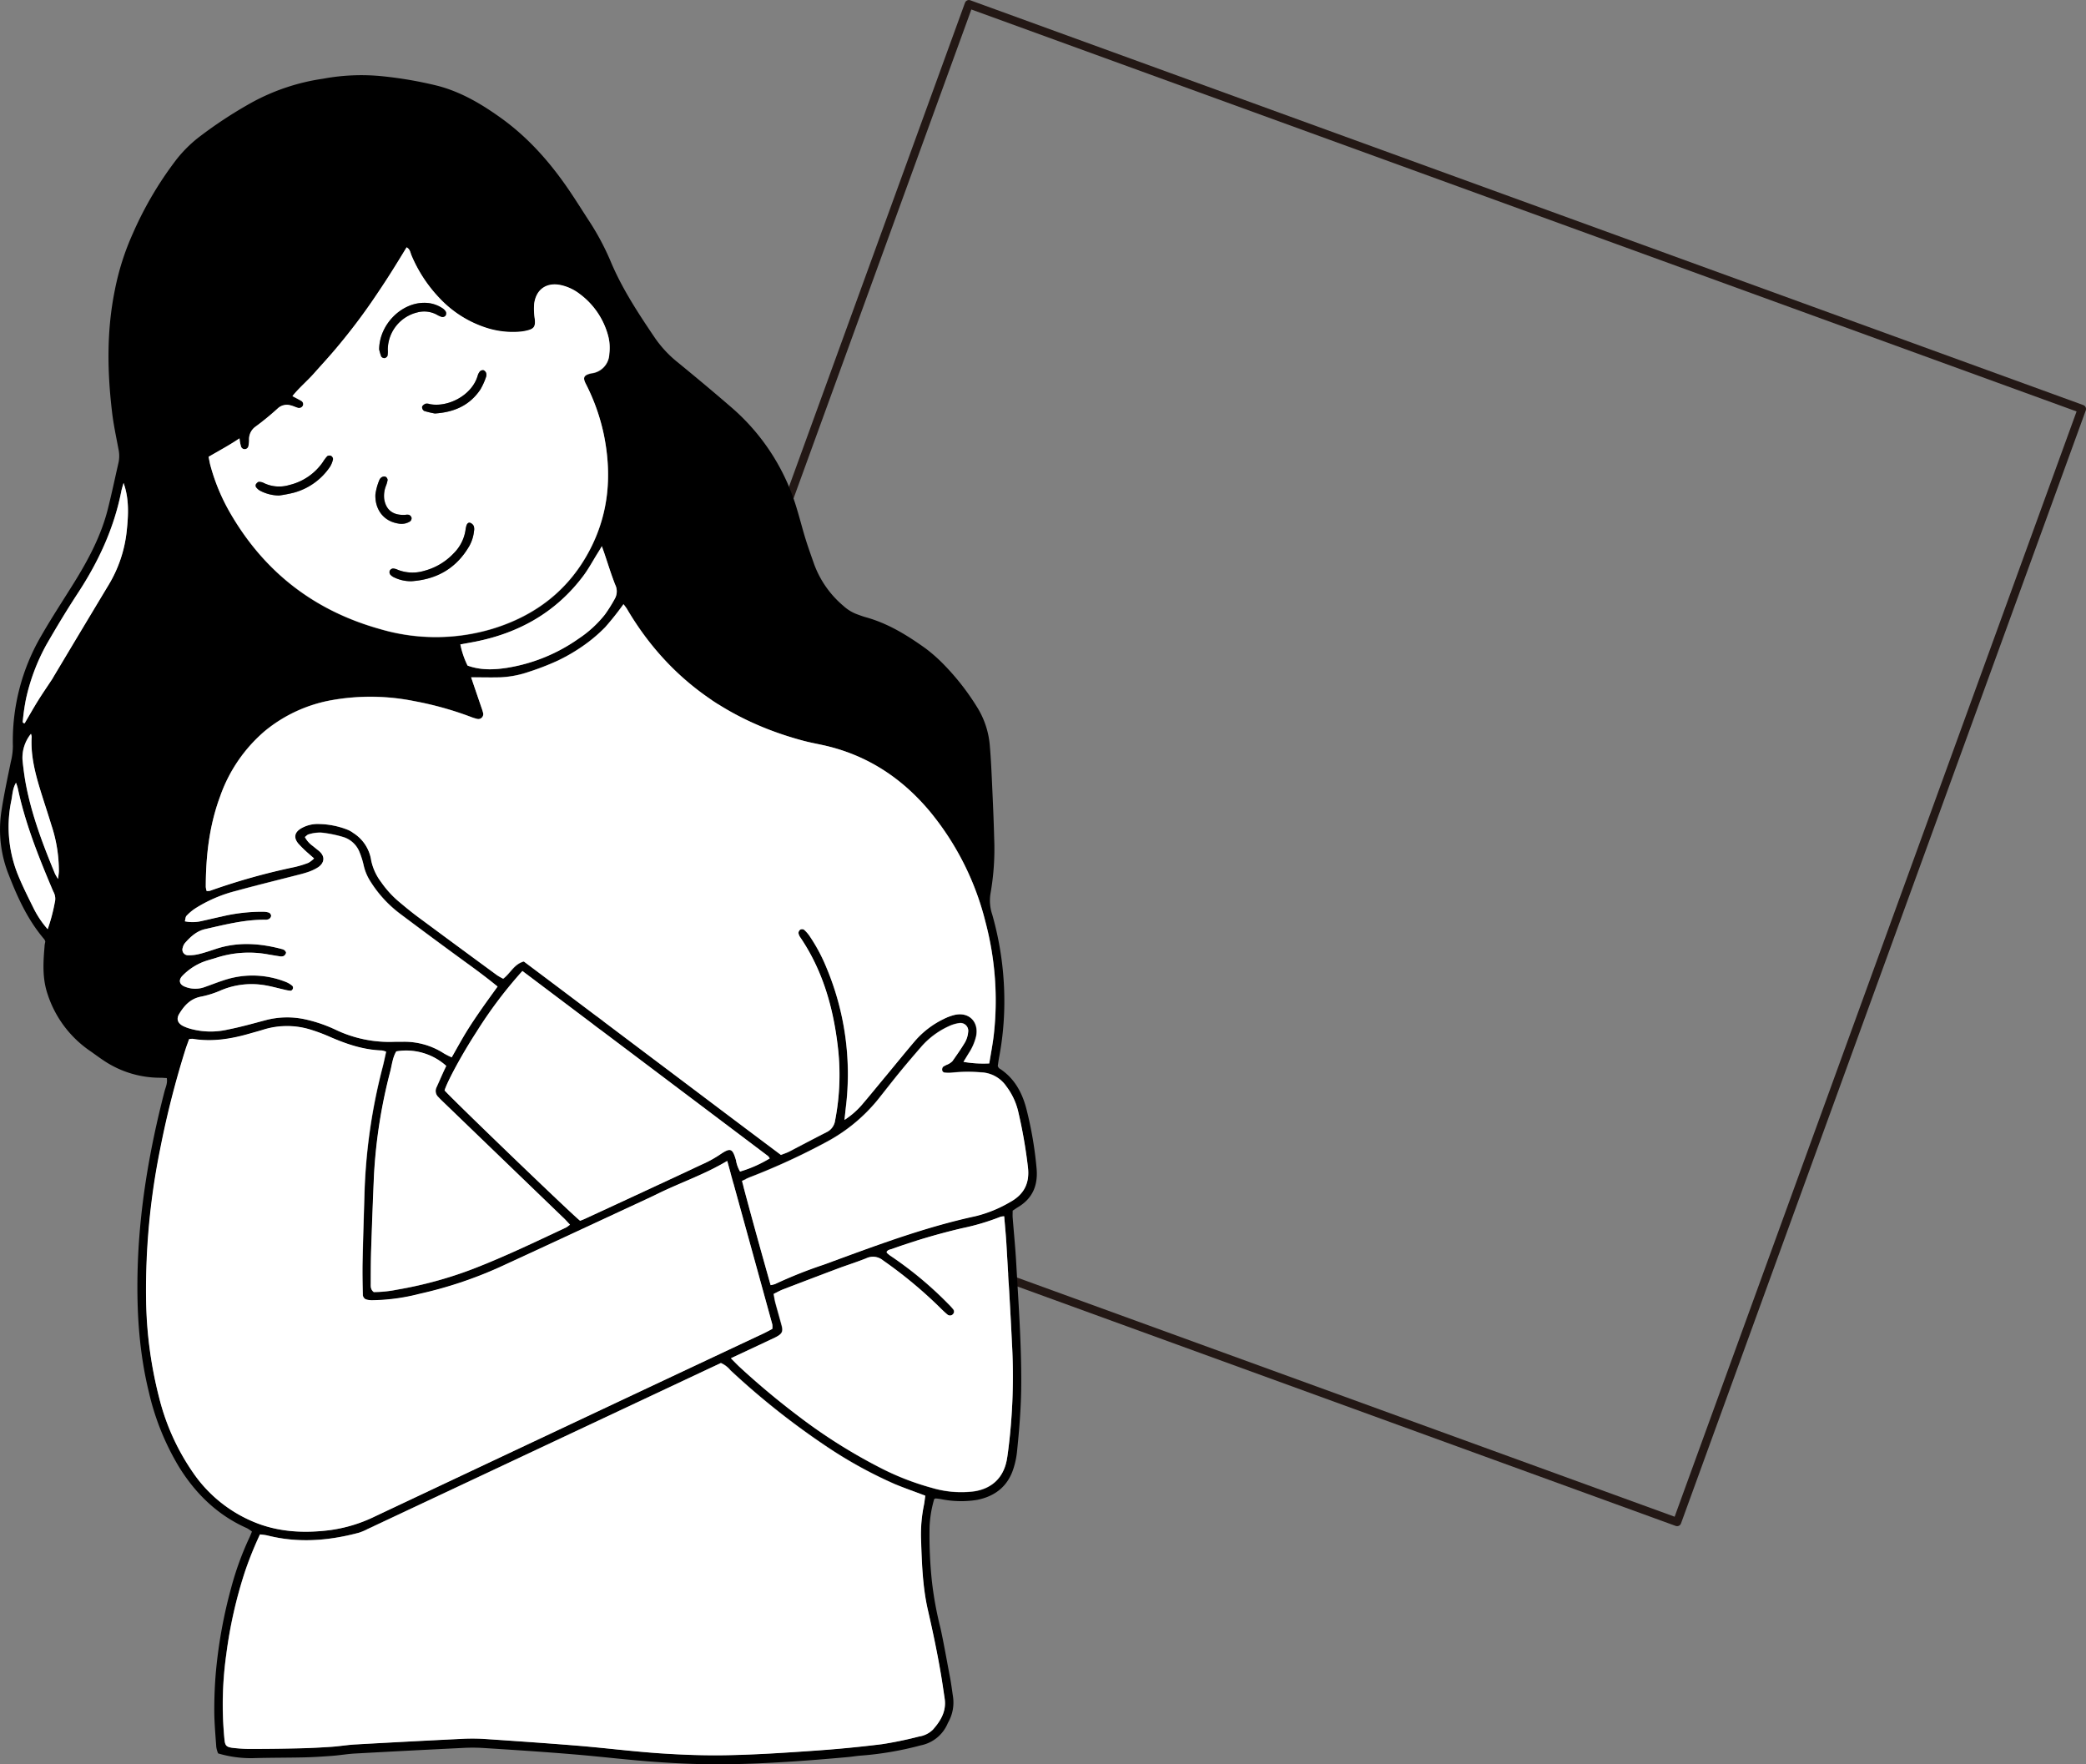 <svg id="레이어_1" data-name="레이어 1" xmlns="http://www.w3.org/2000/svg" viewBox="0 0 654.49 553.43"><rect x="0" y="0" width="654.49" height="553.43" fill="#808080" stroke="none"/><defs><style>.cls-1{fill:none;stroke:#231815;stroke-linecap:round;stroke-linejoin:round;stroke-width:2.6px;}.cls-2{fill:#fff;}</style></defs><path class="cls-1" d="M556.88,556,207.67,429l127-349.21,349.21,127Z" transform="translate(-30.68 -78.48)"/><path d="M83,416.7c-.68,0-1.31-.1-1.94-.09a31.75,31.75,0,0,1-17.92-5.45c-1.37-.91-2.69-1.9-4-2.82a34.43,34.43,0,0,1-13.54-18c-1.67-4.93-1.37-9.91-.94-14.93,0-.54.16-1.07.23-1.51a2.55,2.55,0,0,0-.3-.71c-5.15-6-8.38-13.06-11.19-20.3a38.2,38.2,0,0,1-2.31-19.68c.8-5.29,1.92-10.53,3-15.77a20.79,20.79,0,0,0,.63-4.84,65.39,65.39,0,0,1,9-34.81c3.16-5.49,6.65-10.8,10-16.18,4.59-7.36,8.68-15,10.8-23.44,1.23-4.88,2.26-9.8,3.38-14.7a10.06,10.06,0,0,0-.08-4.23c-.72-3.87-1.56-7.72-2-11.62-1.51-12.78-1.69-25.53.91-38.22a80.79,80.79,0,0,1,5.67-17.76,111.88,111.88,0,0,1,13.44-22.86,40.69,40.69,0,0,1,6.91-7,135.43,135.43,0,0,1,17-11.18,66.11,66.11,0,0,1,22.29-7.42,65.51,65.51,0,0,1,19-.74,125.66,125.66,0,0,1,17.11,3c7.5,2,14,5.91,20.28,10.47,8.87,6.5,15.83,14.7,21.84,23.8,1.69,2.56,3.33,5.15,5,7.73a80.71,80.71,0,0,1,6.85,12.68c3.61,8.75,8.79,16.6,14.06,24.4a35.94,35.94,0,0,0,7.14,7.64c5.67,4.64,11.3,9.33,16.84,14.13a67.08,67.08,0,0,1,20.63,32.14c.91,3,1.69,6.11,2.63,9.14.84,2.71,1.81,5.38,2.75,8.06a31.17,31.17,0,0,0,9.2,13,13,13,0,0,0,4.16,2.55c.92.34,1.85.69,2.79.95,7,1.94,13,5.65,18.8,9.81a49.53,49.53,0,0,1,5.66,5,76.92,76.92,0,0,1,10.48,13.42,26.84,26.84,0,0,1,4,12.36c.32,3.71.49,7.43.66,11.14.27,5.9.54,11.8.69,17.71a80.47,80.47,0,0,1-1.17,17.32,13.65,13.65,0,0,0,.54,6.46,99.11,99.11,0,0,1,3.79,29.51,92.69,92.69,0,0,1-1.61,15.31c-.19,1-.3,1.94-.43,2.8.19.31.26.56.42.66,4.85,3.07,7.34,7.8,8.65,13.09a117.93,117.93,0,0,1,3.12,18.42c.45,5.31-1.29,9.42-6,12.17-.46.28-.89.61-1.51,1,0,.67-.05,1.42,0,2.16.36,4.69.84,9.37,1.1,14.06.73,12.89,1.67,25.77,1.58,38.69-.05,7-.62,14-1.35,21a25.58,25.58,0,0,1-.93,4.49c-1.68,5.84-5.66,9.15-11.54,10.34a31.49,31.49,0,0,1-11.41-.25c-.54-.09-1.08-.15-1.61-.2-.09,0-.19.08-.46.19a36.68,36.68,0,0,0-1.45,8.55,136,136,0,0,0,.74,17.36,109.72,109.72,0,0,0,2.66,14.5c1.13,5.13,2,10.3,3,15.46.38,2,.64,4.11.95,6.16a12.64,12.64,0,0,1-1.45,7.93,6.45,6.45,0,0,0-.29.59,11.58,11.58,0,0,1-8.36,6.72,102.43,102.43,0,0,1-18.39,3.19c-1.52.09-3,.36-4.56.5-12.75,1.15-25.52,2.1-38.32,2.25-7.1.08-14.23-.2-21.31-.69-8.83-.61-17.63-1.7-26.46-2.43-9.48-.79-19-1.41-28.47-2a54,54,0,0,0-6.23,0q-16.89.82-33.76,1.75c-2.4.13-4.78.55-7.18.73-2.94.22-5.89.41-8.83.48-5.36.12-10.73.08-16.08.24a35.84,35.84,0,0,1-10.89-1.49,8.82,8.82,0,0,1-.57-2c-.27-3.82-.62-7.64-.63-11.47,0-4.15.16-8.31.54-12.44a152.25,152.25,0,0,1,4.78-26.11A94.77,94.77,0,0,1,108.88,561c.28-.58.52-1.19.85-2a10.15,10.15,0,0,0-1.55-1.06C99,553.88,92.11,547.2,86.85,538.72a80.31,80.31,0,0,1-9.5-23.64c-3-12.31-3.79-24.84-3.51-37.46.43-19.24,3.64-38.07,8.44-56.66C82.62,419.62,83.32,418.31,83,416.7Zm212.6,13.15a25.32,25.32,0,0,0,5.41-4.73c2.57-3,5.05-6.05,7.56-9.08,3-3.62,6-7.27,9-10.85a27.93,27.93,0,0,1,9-6.95,15.86,15.86,0,0,1,3.68-1.37c4.43-.94,7.53,2.24,6.63,6.7a16.56,16.56,0,0,1-2.34,5.38L333,411.63a36.93,36.93,0,0,0,8.09.49c.5-3.07,1.07-6,1.41-8.88a96.11,96.11,0,0,0-2.59-35.46,87.66,87.66,0,0,0-17.37-34.61c-8.89-10.68-19.94-17.9-33.61-20.91-2-.44-4.08-.82-6.08-1.35-24.05-6.39-42.8-19.88-55.49-41.47a16.34,16.34,0,0,0-1.07-1.44,88.86,88.86,0,0,1-5.77,7.26,48.18,48.18,0,0,1-7,5.89,55.46,55.46,0,0,1-7.93,4.6,81,81,0,0,1-8.85,3.43,31.65,31.65,0,0,1-9,1.76c-3,.1-6,0-9.25,0,1,3,2,5.81,2.93,8.59.28.83.6,1.65.81,2.5a1.54,1.54,0,0,1-1.86,1.95,15,15,0,0,1-2.18-.7,103.62,103.62,0,0,0-17.35-4.83,69.59,69.59,0,0,0-26.09-.34,45.59,45.59,0,0,0-20.92,9.63,47.6,47.6,0,0,0-14.11,20.61c-3.39,9.14-4.46,18.67-4.48,28.36a6.43,6.43,0,0,0,.26,1.26,4.13,4.13,0,0,0,1.06-.06A203,203,0,0,1,123,350.49a30.85,30.85,0,0,0,4.39-1.34,8.46,8.46,0,0,0,1.79-1.38c-.68-.6-1.18-1-1.66-1.46a36.65,36.65,0,0,1-3.28-3.19c-1.59-1.92-1.19-3.61,1-4.85A10.43,10.43,0,0,1,130,337a25.75,25.75,0,0,1,9.92,1.9,8.75,8.75,0,0,1,1.7,1,12.28,12.28,0,0,1,5.57,8.54,16.86,16.86,0,0,0,3.09,6.79,31.69,31.69,0,0,0,5.48,6.08c2,1.69,4,3.36,6.14,4.93q12.38,9.18,24.83,18.29a18.65,18.65,0,0,0,1.88,1.06c2.28-1.71,3.37-4.57,6.46-5.41q20.16,15.13,40.33,30.35c13.45,10.11,26.87,20.27,40.33,30.33,1-.4,1.84-.66,2.61-1.05,3.88-2,7.73-4.08,11.63-6.05A4.77,4.77,0,0,0,292.7,430a74.81,74.81,0,0,0,.73-23.84c-1.47-12-4.77-23.32-11.6-33.45a3.5,3.5,0,0,1-.66-1.46,1.4,1.4,0,0,1,.56-1.08,1.23,1.23,0,0,1,1.16,0,10.31,10.31,0,0,1,1.73,1.94A53.9,53.9,0,0,1,290,382.16a86.27,86.27,0,0,1,6,44C295.92,427.15,295.83,428.12,295.64,429.85ZM321,547.74c-3.42-1.31-6.51-2.39-9.52-3.67a138,138,0,0,1-22.33-12.41,238.3,238.3,0,0,1-29.23-23.29,8.11,8.11,0,0,0-3-2.29l-4,1.87L146,558.18a17.35,17.35,0,0,1-2.71,1.15c-9.55,2.56-19.15,3.32-28.85.84a21.25,21.25,0,0,0-2.22-.3,113.73,113.73,0,0,0-4.72,11.71,141.59,141.59,0,0,0-5.84,25.87,113,113,0,0,0-.6,26.51c.18,2,.48,2.58,2.46,2.85a47.39,47.39,0,0,0,6.53.35q7.38,0,14.77-.19c3.27-.08,6.55-.25,9.82-.47,2.51-.17,5-.6,7.51-.74q16.53-.93,33.09-1.74a61.93,61.93,0,0,1,7.21,0c9.93.67,19.86,1.35,29.78,2.16,8.5.71,17,1.78,25.47,2.36,7.09.47,14.22.74,21.31.59,9-.18,17.92-.76,26.87-1.39q10.79-.75,21.54-2.07A117.6,117.6,0,0,0,319,623.3a7.84,7.84,0,0,0,4.36-2.14c2.44-2.76,4.28-5.81,3.68-9.75-.39-2.6-.76-5.2-1.2-7.78-1.13-6.68-2.53-13.31-4.05-19.92-1.69-7.38-1.92-15-2.17-22.5a45.64,45.64,0,0,1,.9-10.43C320.7,549.83,320.79,548.86,321,547.74Zm-62.1-105c-7.24,4.31-14.73,6.82-21.77,10.31-1.57.78-3.16,1.51-4.74,2.25-15,6.94-29.92,13.92-44.91,20.81a129.45,129.45,0,0,1-25.16,8.37,62.36,62.36,0,0,1-14.59,2,6.45,6.45,0,0,1-2.24-.29,1.7,1.7,0,0,1-.91-1.21c-.1-3.49-.17-7-.1-10.46.14-7,.38-14,.58-21a178.25,178.25,0,0,1,5.71-40.18c.41-1.56.72-3.15,1.11-4.85a6.69,6.69,0,0,0-1.39-.39c-5.79-.19-11.14-2-16.38-4.32a53.9,53.9,0,0,0-5.52-2.08,25,25,0,0,0-15.17-.14c-1.46.45-2.94.85-4.41,1.27-5.83,1.68-11.73,2.65-17.81,1.63a5.15,5.15,0,0,0-1.13.1c-.35,1-.74,2-1.07,3a288.87,288.87,0,0,0-8,31.43,221.77,221.77,0,0,0-4.43,46.62A129.93,129.93,0,0,0,80.62,517a71.62,71.62,0,0,0,10.61,23.48,43.09,43.09,0,0,0,20.63,16.09c7.16,2.59,14.54,2.88,22,2a46.22,46.22,0,0,0,14.36-4.3q60.92-28.79,121.91-57.4c1-.46,1.92-1,2.85-1.47a6,6,0,0,0,0-1.42C268.32,477,263.64,460.05,258.85,442.69ZM158.25,156.08c-1.7,2.8-3.36,5.62-5.11,8.39s-3.55,5.51-5.42,8.2-3.8,5.35-5.79,8-4.06,5.16-6.18,7.67-4.35,4.9-6.52,7.36-4.65,4.49-6.77,7.13c1.07.58,1.94,1,2.77,1.5a1.19,1.19,0,0,1,.54,1.42,1.33,1.33,0,0,1-1.62.76c-.73-.21-1.42-.57-2.16-.74a4.18,4.18,0,0,0-4.22,1,85.83,85.83,0,0,1-6.85,5.61,4.85,4.85,0,0,0-2.08,3.87,10.08,10.08,0,0,1-.19,2.28,1.2,1.2,0,0,1-2.3.18,13,13,0,0,1-.5-2.62c-3.26,2.2-6.49,3.91-9.7,5.79.22,1.05.35,1.91.58,2.74a62,62,0,0,0,6,14.53q16,28,47.07,36.71a61.91,61.91,0,0,0,35.27,0c13.71-4.14,24.28-12.3,30.88-25.17,5.83-11.37,6.73-23.39,4.21-35.76a63.46,63.46,0,0,0-5.68-16c-1-1.95-.58-2.68,1.57-3.21.22-.06.44-.06.65-.11a6.31,6.31,0,0,0,5.17-6,14.81,14.81,0,0,0-.4-5.85,24,24,0,0,0-8.91-13,14.92,14.92,0,0,0-5.57-2.68c-4.64-1.11-8.12,1.15-8.69,5.86a20,20,0,0,0,.18,4.56c.28,2.57-.17,3.27-2.78,3.84a12.61,12.61,0,0,1-1.94.29,27.12,27.12,0,0,1-9.73-1A34.73,34.73,0,0,1,168.57,172a44.32,44.32,0,0,1-8.78-13.35C159.42,157.75,159.37,156.66,158.25,156.08ZM260,504.62c1.11,1.09,1.86,1.87,2.65,2.6A244.91,244.91,0,0,0,281.49,523a168.85,168.85,0,0,0,24.89,15.77,83.29,83.29,0,0,0,16.74,6.57,32.15,32.15,0,0,0,13.3,1.06c5.51-.88,9.07-4.28,10.12-9.73.17-.86.28-1.73.4-2.6a183.59,183.59,0,0,0,1.24-34.36c-.49-10.37-1.14-20.74-1.74-31.1-.17-2.82-.45-5.63-.68-8.5a5.53,5.53,0,0,0-1.12.14,72.8,72.8,0,0,1-11.91,3.56,197.72,197.72,0,0,0-22,6.48c-.66.24-1.48.27-1.87,1,.07.16.08.29.15.35a9.78,9.78,0,0,0,1,.82,115.68,115.68,0,0,1,18.1,15.09,19,19,0,0,1,1.55,1.69,1.14,1.14,0,0,1,0,1.5,1.26,1.26,0,0,1-1.76.22c-.84-.7-1.63-1.46-2.4-2.23a138.91,138.91,0,0,0-17.9-14.84,4.89,4.89,0,0,0-5.19-.63c-2.73,1.1-5.55,2-8.31,3q-8.89,3.33-17.76,6.75c-1,.38-1.93.93-3,1.44.2,1,.32,1.9.54,2.73.64,2.43,1.36,4.83,2,7.27.44,1.67.12,2.43-1.34,3.27-.84.5-1.76.88-2.64,1.3ZM186.8,388c-3.37-2.77-6.68-5.24-10-7.67q-10.34-7.53-20.57-15.21a37.56,37.56,0,0,1-9.28-10.1,15.52,15.52,0,0,1-2.15-5.1,25.14,25.14,0,0,0-1.27-4.06,8,8,0,0,0-5.09-4.8,37.63,37.63,0,0,0-7-1.41,12,12,0,0,0-3.86.54c-.45.1-.81.55-1.22.84a8,8,0,0,0,2.5,2.82c.58.49,1.19,1,1.78,1.44,2.54,2,1.54,4.23-.31,5.35a14.72,14.72,0,0,1-3,1.39c-1.44.49-2.94.84-4.42,1.22-6,1.56-12.08,3-18.08,4.68a44.08,44.08,0,0,0-12.9,5.55,15.47,15.47,0,0,0-2.73,2.31c-.35.37-.34,1.09-.52,1.73a12.22,12.22,0,0,0,5.44-.13c2-.45,4-.94,6.08-1.37a54.73,54.73,0,0,1,13-1.51,5.83,5.83,0,0,1,1.91.3,1.26,1.26,0,0,1,.64,1,1.44,1.44,0,0,1-.69,1,2.64,2.64,0,0,1-1.27.21c-6.41,0-12.57,1.55-18.75,2.95-2.66.6-4.61,2.41-6.36,4.4a3.75,3.75,0,0,0-.68,1.47,1.76,1.76,0,0,0,1.59,2.35,13.16,13.16,0,0,0,3.54-.38c1.8-.44,3.57-1.05,5.33-1.63,6.9-2.27,13.8-1.76,20.68.07a2.19,2.19,0,0,1,.87.41c.21.21.47.59.41.81a1.65,1.65,0,0,1-.72.95,2.32,2.32,0,0,1-1.26.1c-1.19-.17-2.38-.39-3.56-.58a33.12,33.12,0,0,0-16.21,1c-1.55.53-3.17.87-4.67,1.51a18.56,18.56,0,0,0-6.13,4.27c-1.25,1.32-.86,2.69.82,3.34a8.55,8.55,0,0,0,6.1.17c2.26-.79,4.5-1.69,6.79-2.4a28.27,28.27,0,0,1,19,.83,7.28,7.28,0,0,1,1.89,1.2,1,1,0,0,1,.1.9c-.09.25-.43.59-.66.58A9.44,9.44,0,0,1,120,389c-2.35-.51-4.66-1.2-7-1.52a24.7,24.7,0,0,0-12.87,1.66,30.27,30.27,0,0,1-6.21,2c-3.38.59-5.35,2.77-7,5.42-1,1.63-.48,2.95,1.18,3.82a13,13,0,0,0,2.13.82,23.85,23.85,0,0,0,12,.28c4.06-.83,8.06-2,12.08-3a26.4,26.4,0,0,1,12.34-.14,44.85,44.85,0,0,1,9.57,3.33,39.14,39.14,0,0,0,18.48,3.66c.77,0,1.53,0,2.3,0A22.84,22.84,0,0,1,170,409a24.56,24.56,0,0,0,2.38,1.26c1.56-2.73,3-5.32,4.49-7.82s3.09-4.78,4.7-7.12S185,390.51,186.8,388Zm7.79-4.91a137.53,137.53,0,0,0-14.43,19.14c-4.64,7.14-9.2,15.66-10,18.33,2.3,2.68,40.56,39.48,42.53,40.9.47-.19,1-.37,1.48-.6q18.73-8.67,37.46-17.39a36.65,36.65,0,0,0,4.85-2.72c3.38-2.28,4-2.11,5.11,1.7a10.11,10.11,0,0,0,1.28,3.57,39.6,39.6,0,0,0,9.31-4.12,3.19,3.19,0,0,0-.54-.75C246.08,421.9,220.5,402.63,194.59,383.12Zm77.88,98.57a8.17,8.17,0,0,0,1.38-.39,140.41,140.41,0,0,1,15.21-6.06c15.69-5.76,31.32-11.7,47.73-15.24a40.36,40.36,0,0,0,10.59-4.3c4.47-2.43,6.39-5.93,5.8-11a154.14,154.14,0,0,0-3.11-17.74,21,21,0,0,0-3.65-7.66,10.06,10.06,0,0,0-8-4.41,47.47,47.47,0,0,0-8.84.07,12,12,0,0,1-2.61,0,.93.93,0,0,1-.67-.59,1.55,1.55,0,0,1,.19-1.18,7.08,7.08,0,0,1,1.42-.76,5,5,0,0,0,1.58-1.06c1.41-1.94,2.8-3.9,4-6a8.14,8.14,0,0,0,.93-3.11,2.44,2.44,0,0,0-2.78-2.82,11.24,11.24,0,0,0-3.41,1.05,25.45,25.45,0,0,0-8.59,6.46c-2.16,2.47-4.29,5-6.37,7.51-2.49,3-4.9,6.16-7.36,9.23a53,53,0,0,1-15.85,13,210,210,0,0,1-24.1,11.1c-.79.32-1.56.7-2.52,1.14C266.37,460,269.39,470.78,272.47,481.69Zm-63-19c-.84-.87-1.56-1.66-2.33-2.4L170.57,425c-.78-.76-1.59-1.5-2.33-2.31a2.59,2.59,0,0,1-.59-3c.68-1.5,1.33-3,2-4.49.35-.78.73-1.55,1.07-2.28a18.78,18.78,0,0,0-15.67-4.55c-1.13,1.88-1.35,4.09-1.87,6.2a162.53,162.53,0,0,0-5.13,32.66q-.47,11-.84,22c-.13,3.94-.15,7.88-.17,11.81,0,.95-.18,2,.91,2.84a37.68,37.68,0,0,0,7.32-.76A126,126,0,0,0,179,476.63c10-3.86,19.66-8.5,29.35-13.05A9.71,9.71,0,0,0,209.52,462.7Zm10-212.83c-.54.91-.92,1.55-1.31,2.18-1.5,2.4-2.85,4.94-4.55,7.2C205.16,270.5,193.72,277,180,279.77c-1.59.32-3.18.59-4.89.91a27.42,27.42,0,0,0,2.26,6.63c4.07,1.49,8.23,1.34,12.34.71a53.67,53.67,0,0,0,22.57-9.23,35.53,35.53,0,0,0,8.19-7.52,47.34,47.34,0,0,0,3.13-5,4.71,4.71,0,0,0,.09-4.37c-1.28-3.25-2.3-6.6-3.42-9.91C220.07,251.41,219.85,250.81,219.52,249.87ZM69.45,230c-.25.93-.57,1.84-.76,2.78-2.3,11.54-7.18,22-13.59,31.76-3.47,5.3-6.75,10.74-9.91,16.24a63.37,63.37,0,0,0-6.34,16.83,64.39,64.39,0,0,0-1,6.8c-.05.34-.21.92.56.95,1.37-2.33,2.69-4.7,4.13-7s3-4.57,4.5-6.85c.18-.28.33-.57.5-.86l5.89-9.85q5.66-9.42,11.31-18.84a40.89,40.89,0,0,0,5.69-17C71,240,71.23,234.94,69.45,230ZM45.64,370a54.63,54.63,0,0,0,2.22-8.35,4.45,4.45,0,0,0-.31-3.17c-.29-.59-.54-1.19-.79-1.79-4.24-10.06-8.24-20.19-10.5-30.92a17.53,17.53,0,0,0-.56-1.72c-1.07,1.84-1.09,3.71-1.44,5.48a40.28,40.28,0,0,0,1.82,22.84c1.52,3.84,3.4,7.55,5.24,11.26A29.65,29.65,0,0,0,45.64,370Zm-5.25-61.32a11.94,11.94,0,0,0-2.67,8.16c.29,2.82.65,5.65,1.21,8.43,1.91,9.47,5.34,18.45,9,27.35a17.33,17.33,0,0,0,.94,1.59c.14-1.24.24-1.83.26-2.43a45.55,45.55,0,0,0-2.36-14.5c-1.27-4.18-2.69-8.32-3.93-12.51-1.45-4.94-2.56-10-2.25-15.17A3.34,3.34,0,0,0,40.39,308.72Z" transform="translate(-30.68 -78.48)"/><path class="cls-2" d="M295.64,429.85c.19-1.73.28-2.7.41-3.66a86.27,86.27,0,0,0-6-44,53.9,53.9,0,0,0-5.39-10.11,10.31,10.31,0,0,0-1.73-1.94,1.23,1.23,0,0,0-1.16,0,1.4,1.4,0,0,0-.56,1.08,3.5,3.5,0,0,0,.66,1.46c6.83,10.13,10.13,21.47,11.6,33.45A74.81,74.81,0,0,1,292.7,430a4.77,4.77,0,0,1-2.77,3.71c-3.9,2-7.75,4-11.63,6.05-.77.39-1.6.65-2.61,1.05-13.46-10.06-26.88-20.22-40.33-30.33S208.47,390.2,195,380.11c-3.09.84-4.18,3.7-6.46,5.41a18.65,18.65,0,0,1-1.88-1.06q-12.44-9.12-24.83-18.29c-2.11-1.57-4.13-3.24-6.14-4.93a31.69,31.69,0,0,1-5.48-6.08,16.86,16.86,0,0,1-3.09-6.79,12.28,12.28,0,0,0-5.57-8.54,8.75,8.75,0,0,0-1.7-1A25.75,25.75,0,0,0,130,337a10.43,10.43,0,0,0-4.7,1.31c-2.19,1.24-2.59,2.93-1,4.85a36.65,36.65,0,0,0,3.28,3.19c.48.44,1,.86,1.66,1.46a8.46,8.46,0,0,1-1.79,1.38,30.85,30.85,0,0,1-4.39,1.34,203,203,0,0,0-26.49,7.44,4.13,4.13,0,0,1-1.06.06,6.43,6.43,0,0,1-.26-1.26c0-9.69,1.09-19.22,4.48-28.36a47.6,47.6,0,0,1,14.11-20.61,45.59,45.59,0,0,1,20.92-9.63,69.59,69.59,0,0,1,26.09.34,103.62,103.62,0,0,1,17.35,4.83,15,15,0,0,0,2.18.7,1.54,1.54,0,0,0,1.86-1.95c-.21-.85-.53-1.67-.81-2.5-.95-2.78-1.9-5.56-2.93-8.59,3.25,0,6.25.08,9.25,0a31.65,31.65,0,0,0,9-1.76,81,81,0,0,0,8.85-3.43,55.46,55.46,0,0,0,7.93-4.6,48.18,48.18,0,0,0,7-5.89,88.86,88.86,0,0,0,5.77-7.26,16.34,16.34,0,0,1,1.07,1.44C240,291,258.76,304.52,282.81,310.91c2,.53,4.05.91,6.08,1.35,13.67,3,24.72,10.23,33.61,20.91a87.66,87.66,0,0,1,17.37,34.61,96.11,96.11,0,0,1,2.59,35.46c-.34,2.92-.91,5.81-1.41,8.88a36.93,36.93,0,0,1-8.09-.49l1.68-2.68a16.56,16.56,0,0,0,2.34-5.38c.9-4.46-2.2-7.64-6.63-6.7a15.86,15.86,0,0,0-3.68,1.37,27.93,27.93,0,0,0-9,6.95c-3.05,3.58-6,7.23-9,10.85-2.51,3-5,6.09-7.56,9.08A25.32,25.32,0,0,1,295.64,429.85Z" transform="translate(-30.68 -78.48)"/><path class="cls-2" d="M321,547.74c-.16,1.12-.25,2.09-.44,3a45.64,45.64,0,0,0-.9,10.43c.25,7.55.48,15.12,2.17,22.5,1.52,6.61,2.92,13.24,4.05,19.92.44,2.58.81,5.18,1.2,7.78.6,3.94-1.24,7-3.68,9.75A7.84,7.84,0,0,1,319,623.3a117.6,117.6,0,0,1-11.54,2.4q-10.74,1.34-21.54,2.07c-9,.63-17.9,1.21-26.87,1.39-7.09.15-14.22-.12-21.31-.59-8.5-.58-17-1.65-25.47-2.36-9.92-.81-19.85-1.49-29.78-2.16a61.93,61.93,0,0,0-7.21,0q-16.54.81-33.09,1.74c-2.51.14-5,.57-7.51.74-3.27.22-6.55.39-9.82.47q-7.38.18-14.77.19a47.39,47.39,0,0,1-6.53-.35c-2-.27-2.28-.83-2.46-2.85a113,113,0,0,1,.6-26.51,141.59,141.59,0,0,1,5.84-25.87,113.73,113.73,0,0,1,4.72-11.71,21.25,21.25,0,0,1,2.22.3c9.7,2.48,19.3,1.72,28.85-.84a17.35,17.35,0,0,0,2.71-1.15L252.85,508l4-1.87a8.11,8.11,0,0,1,3,2.29,238.3,238.3,0,0,0,29.23,23.29,138,138,0,0,0,22.33,12.41C314.44,545.35,317.53,546.43,321,547.74Z" transform="translate(-30.68 -78.48)"/><path class="cls-2" d="M258.85,442.69C263.64,460.05,268.32,477,273,494a6,6,0,0,1,0,1.42c-.93.49-1.87,1-2.85,1.47q-61,28.68-121.91,57.4a46.22,46.22,0,0,1-14.36,4.3c-7.47.9-14.85.61-22-2a43.09,43.09,0,0,1-20.63-16.09A71.62,71.62,0,0,1,80.62,517a129.93,129.93,0,0,1-4.12-31.46,221.77,221.77,0,0,1,4.43-46.62,288.87,288.87,0,0,1,8-31.43c.33-1,.72-2,1.07-3a5.15,5.15,0,0,1,1.13-.1c6.08,1,12,.05,17.81-1.63,1.47-.42,3-.82,4.41-1.27a25,25,0,0,1,15.17.14,53.9,53.9,0,0,1,5.52,2.08c5.24,2.29,10.59,4.13,16.38,4.32a6.69,6.69,0,0,1,1.39.39c-.39,1.7-.7,3.29-1.11,4.85A178.25,178.25,0,0,0,145,453.44c-.2,7-.44,14-.58,21-.07,3.48,0,7,.1,10.46a1.7,1.7,0,0,0,.91,1.21,6.45,6.45,0,0,0,2.24.29,62.36,62.36,0,0,0,14.59-2,129.45,129.45,0,0,0,25.16-8.37c15-6.89,29.94-13.87,44.91-20.81,1.58-.74,3.17-1.47,4.74-2.25C244.12,449.51,251.61,447,258.85,442.69Z" transform="translate(-30.68 -78.48)"/><path class="cls-2" d="M158.25,156.08c1.12.58,1.17,1.67,1.54,2.52A44.32,44.32,0,0,0,168.57,172,34.73,34.73,0,0,0,184,181.53a27.12,27.12,0,0,0,9.73,1,12.61,12.61,0,0,0,1.94-.29c2.61-.57,3.06-1.27,2.78-3.84a20,20,0,0,1-.18-4.56c.57-4.71,4.05-7,8.69-5.86a14.92,14.92,0,0,1,5.57,2.68,24,24,0,0,1,8.91,13,14.81,14.81,0,0,1,.4,5.85,6.31,6.31,0,0,1-5.17,6c-.21.05-.43.05-.65.11-2.15.53-2.56,1.26-1.57,3.21a63.46,63.46,0,0,1,5.68,16c2.52,12.37,1.62,24.39-4.21,35.76-6.6,12.87-17.17,21-30.88,25.17a61.91,61.91,0,0,1-35.27,0q-31-8.71-47.07-36.71a62,62,0,0,1-6-14.53c-.23-.83-.36-1.69-.58-2.74,3.21-1.88,6.44-3.59,9.7-5.79a13,13,0,0,0,.5,2.62,1.2,1.2,0,0,0,2.3-.18,10.08,10.08,0,0,0,.19-2.28,4.85,4.85,0,0,1,2.08-3.87,85.83,85.83,0,0,0,6.85-5.61,4.18,4.18,0,0,1,4.22-1c.74.17,1.43.53,2.16.74a1.33,1.33,0,0,0,1.62-.76,1.19,1.19,0,0,0-.54-1.42c-.83-.49-1.7-.92-2.77-1.5,2.12-2.64,4.63-4.71,6.77-7.13s4.4-4.86,6.52-7.36,4.18-5.06,6.18-7.67,3.92-5.25,5.79-8,3.67-5.44,5.42-8.2S156.55,158.88,158.25,156.08Zm1.57,104.75c7.93-.56,14.08-4.07,18.12-11.06a12.16,12.16,0,0,0,1.46-4.65,3.18,3.18,0,0,0-.08-1.6,2.05,2.05,0,0,0-1.1-1c-.6-.2-1,.3-1.19.85a10.54,10.54,0,0,0-.32,1.6A13,13,0,0,1,173,252.1a19.43,19.43,0,0,1-9.16,5.45,12.69,12.69,0,0,1-8.34-.29,3.94,3.94,0,0,0-1.54-.42,1.33,1.33,0,0,0-1,.67,1.35,1.35,0,0,0,.12,1.19,3.53,3.53,0,0,0,1.29.95A12,12,0,0,0,159.82,260.83ZM149.64,188.1a17.42,17.42,0,0,0,.63,2.22,1.23,1.23,0,0,0,1.06.51,1.28,1.28,0,0,0,.92-.75,8.32,8.32,0,0,0,.08-1.94,12.1,12.1,0,0,1,9.27-11.65,8.34,8.34,0,0,1,6,.66,8.24,8.24,0,0,0,1.77.8,1.32,1.32,0,0,0,1.09-.46,1.38,1.38,0,0,0,.09-1.19,3.27,3.27,0,0,0-1.11-1.14,10.18,10.18,0,0,0-5.89-1.67C156.43,173.61,149.72,180.36,149.64,188.1Zm-31.38,45.84a45,45,0,0,0,4.49-.84,20,20,0,0,0,11.49-8.18,7.41,7.41,0,0,0,.94-2.39,1.27,1.27,0,0,0-.61-1,1.33,1.33,0,0,0-1.2.09,11.12,11.12,0,0,0-1.36,1.81,17.79,17.79,0,0,1-10.58,7.23,11,11,0,0,1-8-.62,3.16,3.16,0,0,0-1.55-.37c-.34,0-.73.44-.94.77a1,1,0,0,0,.07.92,4.13,4.13,0,0,0,1.21,1.07A13,13,0,0,0,118.26,233.94Zm48.86-25.73c6.24-.41,11-2.65,14.29-7.54a21.17,21.17,0,0,0,1.74-3.84,2.05,2.05,0,0,0,.07-1.27,1.49,1.49,0,0,0-.8-.91,1.34,1.34,0,0,0-1.14.33,3.68,3.68,0,0,0-.74,1.43c-1.85,6.24-9.46,10-15.07,8.85a2.46,2.46,0,0,0-1.27-.11c-.45.18-1,.59-1.09,1a1.43,1.43,0,0,0,.66,1.27A29,29,0,0,0,167.12,208.21ZM157.93,240c-3.92.25-6.14-1.53-6.7-4.88a8.6,8.6,0,0,1,.54-4.17,9.1,9.1,0,0,0,.53-1.86,1.31,1.31,0,0,0-.64-1,1.51,1.51,0,0,0-1.2.14,1.93,1.93,0,0,0-.8,1,18,18,0,0,0-1.19,4.39c-.2,4.15,2.05,8.31,7.14,9.14a5,5,0,0,0,3.77-.69,1.32,1.32,0,0,0,.43-1.11,1.4,1.4,0,0,0-.8-.91A2.66,2.66,0,0,0,157.93,240Z" transform="translate(-30.68 -78.48)"/><path class="cls-2" d="M260,504.62,272,499c.88-.42,1.8-.8,2.64-1.3,1.46-.84,1.78-1.6,1.34-3.27-.63-2.44-1.35-4.84-2-7.27-.22-.83-.34-1.69-.54-2.73,1.05-.51,2-1.06,3-1.44q8.87-3.41,17.76-6.75c2.76-1,5.58-1.9,8.31-3a4.89,4.89,0,0,1,5.19.63,138.91,138.91,0,0,1,17.9,14.84c.77.77,1.56,1.53,2.4,2.23a1.26,1.26,0,0,0,1.76-.22,1.14,1.14,0,0,0,0-1.5,19,19,0,0,0-1.55-1.69A115.68,115.68,0,0,0,310,472.42a9.78,9.78,0,0,1-1-.82c-.07-.06-.08-.19-.15-.35.39-.72,1.21-.75,1.87-1a197.72,197.72,0,0,1,22-6.48,72.8,72.8,0,0,0,11.91-3.56,5.53,5.53,0,0,1,1.12-.14c.23,2.87.51,5.68.68,8.5.6,10.36,1.25,20.73,1.74,31.1A183.59,183.59,0,0,1,346.94,534c-.12.87-.23,1.74-.4,2.6-1.05,5.45-4.61,8.85-10.12,9.73a32.15,32.15,0,0,1-13.3-1.06,83.29,83.29,0,0,1-16.74-6.57A168.85,168.85,0,0,1,281.49,523a244.91,244.91,0,0,1-18.88-15.75C261.82,506.49,261.07,505.71,260,504.62Z" transform="translate(-30.68 -78.48)"/><path class="cls-2" d="M186.8,388c-1.78,2.48-3.52,4.84-5.19,7.25s-3.21,4.7-4.7,7.12-2.93,5.09-4.49,7.82A24.56,24.56,0,0,1,170,409,22.84,22.84,0,0,0,157,405.32c-.77,0-1.53,0-2.3,0a39.14,39.14,0,0,1-18.48-3.66,44.85,44.85,0,0,0-9.57-3.33,26.4,26.4,0,0,0-12.34.14c-4,1.07-8,2.21-12.08,3a23.85,23.85,0,0,1-12-.28,13,13,0,0,1-2.13-.82c-1.66-.87-2.17-2.19-1.18-3.82,1.61-2.65,3.58-4.83,7-5.42a30.27,30.27,0,0,0,6.21-2,24.7,24.7,0,0,1,12.87-1.66c2.37.32,4.68,1,7,1.52a9.44,9.44,0,0,0,1.89.31c.23,0,.57-.33.66-.58a1,1,0,0,0-.1-.9,7.28,7.28,0,0,0-1.89-1.2,28.27,28.27,0,0,0-19-.83c-2.29.71-4.53,1.61-6.79,2.4a8.55,8.55,0,0,1-6.1-.17c-1.68-.65-2.07-2-.82-3.34A18.56,18.56,0,0,1,94,380.44c1.5-.64,3.12-1,4.67-1.51a33.12,33.12,0,0,1,16.21-1c1.18.19,2.37.41,3.56.58a2.32,2.32,0,0,0,1.26-.1,1.65,1.65,0,0,0,.72-.95c.06-.22-.2-.6-.41-.81a2.19,2.19,0,0,0-.87-.41c-6.88-1.83-13.78-2.34-20.68-.07-1.76.58-3.53,1.19-5.33,1.63a13.16,13.16,0,0,1-3.54.38A1.76,1.76,0,0,1,88,375.86a3.75,3.75,0,0,1,.68-1.47c1.75-2,3.7-3.8,6.36-4.4,6.18-1.4,12.34-3,18.75-2.95a2.64,2.64,0,0,0,1.27-.21,1.44,1.44,0,0,0,.69-1,1.26,1.26,0,0,0-.64-1,5.83,5.83,0,0,0-1.91-.3,54.73,54.73,0,0,0-13,1.51c-2,.43-4,.92-6.08,1.37a12.22,12.22,0,0,1-5.44.13c.18-.64.17-1.36.52-1.73a15.47,15.47,0,0,1,2.73-2.31A44.08,44.08,0,0,1,104.8,358c6-1.64,12-3.12,18.08-4.68,1.48-.38,3-.73,4.42-1.22a14.72,14.72,0,0,0,3-1.39c1.85-1.12,2.85-3.32.31-5.35-.59-.48-1.2-.95-1.78-1.44a8,8,0,0,1-2.5-2.82c.41-.29.77-.74,1.22-.84a12,12,0,0,1,3.86-.54,37.63,37.63,0,0,1,7,1.41,8,8,0,0,1,5.09,4.8,25.14,25.14,0,0,1,1.27,4.06,15.52,15.52,0,0,0,2.15,5.1,37.56,37.56,0,0,0,9.28,10.1q10.23,7.68,20.57,15.21C180.12,382.79,183.43,385.26,186.8,388Z" transform="translate(-30.68 -78.48)"/><path class="cls-2" d="M194.59,383.12c25.91,19.51,51.49,38.78,77.06,58.06a3.19,3.19,0,0,1,.54.75,39.6,39.6,0,0,1-9.31,4.12,10.11,10.11,0,0,1-1.28-3.57c-1.12-3.81-1.73-4-5.11-1.7a36.65,36.65,0,0,1-4.85,2.72q-18.72,8.75-37.46,17.39c-.49.23-1,.41-1.48.6-2-1.42-40.23-38.22-42.53-40.9.79-2.67,5.35-11.19,10-18.33A137.53,137.53,0,0,1,194.59,383.12Z" transform="translate(-30.68 -78.48)"/><path class="cls-2" d="M272.47,481.69c-3.08-10.91-6.1-21.73-9-32.71,1-.44,1.73-.82,2.52-1.14a210,210,0,0,0,24.1-11.1,53,53,0,0,0,15.85-13c2.46-3.07,4.87-6.19,7.36-9.23,2.08-2.55,4.21-5,6.37-7.51a25.45,25.45,0,0,1,8.59-6.46,11.24,11.24,0,0,1,3.41-1.05,2.44,2.44,0,0,1,2.78,2.82,8.14,8.14,0,0,1-.93,3.11c-1.22,2.06-2.61,4-4,6a5,5,0,0,1-1.58,1.06,7.08,7.08,0,0,0-1.42.76,1.55,1.55,0,0,0-.19,1.18.93.93,0,0,0,.67.59,12,12,0,0,0,2.61,0,47.47,47.47,0,0,1,8.84-.07,10.06,10.06,0,0,1,8,4.41,21,21,0,0,1,3.65,7.66,154.14,154.14,0,0,1,3.11,17.74c.59,5.11-1.33,8.61-5.8,11a40.36,40.36,0,0,1-10.59,4.3c-16.41,3.54-32,9.48-47.73,15.24a140.41,140.41,0,0,0-15.21,6.06A8.17,8.17,0,0,1,272.47,481.69Z" transform="translate(-30.68 -78.48)"/><path class="cls-2" d="M209.52,462.7a9.71,9.71,0,0,1-1.21.88c-9.69,4.55-19.35,9.19-29.35,13.05a126,126,0,0,1-23.69,6.45,37.68,37.68,0,0,1-7.32.76C146.86,483,147,482,147,481c0-3.93,0-7.87.17-11.81q.36-11,.84-22a162.53,162.53,0,0,1,5.13-32.66c.52-2.11.74-4.32,1.87-6.2a18.78,18.78,0,0,1,15.67,4.55c-.34.73-.72,1.5-1.07,2.28-.67,1.49-1.32,3-2,4.49a2.59,2.59,0,0,0,.59,3c.74.81,1.55,1.55,2.33,2.31l36.62,35.3C208,461,208.68,461.83,209.52,462.7Z" transform="translate(-30.68 -78.48)"/><path class="cls-2" d="M219.52,249.87c.33.94.55,1.54.76,2.14,1.12,3.31,2.14,6.66,3.42,9.91a4.71,4.71,0,0,1-.09,4.37,47.34,47.34,0,0,1-3.13,5,35.53,35.53,0,0,1-8.19,7.52A53.67,53.67,0,0,1,189.72,288c-4.11.63-8.27.78-12.34-.71a27.42,27.42,0,0,1-2.26-6.63c1.71-.32,3.3-.59,4.89-.91,13.71-2.76,25.15-9.27,33.65-20.52,1.7-2.26,3.05-4.8,4.55-7.2C218.6,251.42,219,250.78,219.52,249.87Z" transform="translate(-30.68 -78.48)"/><path class="cls-2" d="M69.45,230c1.78,5,1.51,10,1,15a40.89,40.89,0,0,1-5.69,17q-5.67,9.42-11.31,18.84l-5.89,9.85c-.17.29-.32.58-.5.86-1.5,2.28-3.06,4.53-4.5,6.85s-2.76,4.67-4.13,7c-.77,0-.61-.61-.56-.95a64.39,64.39,0,0,1,1-6.8,63.37,63.37,0,0,1,6.34-16.83c3.16-5.5,6.44-10.94,9.91-16.24,6.41-9.8,11.29-20.22,13.59-31.76C68.88,231.81,69.2,230.9,69.45,230Z" transform="translate(-30.68 -78.48)"/><path class="cls-2" d="M45.64,370a29.65,29.65,0,0,1-4.32-6.37c-1.84-3.71-3.72-7.42-5.24-11.26a40.28,40.28,0,0,1-1.82-22.84c.35-1.77.37-3.64,1.44-5.48a17.53,17.53,0,0,1,.56,1.72c2.26,10.73,6.26,20.86,10.5,30.92.25.6.5,1.2.79,1.79a4.45,4.45,0,0,1,.31,3.17A54.63,54.63,0,0,1,45.64,370Z" transform="translate(-30.68 -78.48)"/><path class="cls-2" d="M40.39,308.72a3.34,3.34,0,0,1,.23.92c-.31,5.21.8,10.23,2.25,15.17,1.24,4.19,2.66,8.33,3.93,12.51a45.55,45.55,0,0,1,2.36,14.5c0,.6-.12,1.19-.26,2.43a17.33,17.33,0,0,1-.94-1.59c-3.69-8.9-7.12-17.88-9-27.35-.56-2.78-.92-5.61-1.21-8.43A11.94,11.94,0,0,1,40.39,308.72Z" transform="translate(-30.68 -78.48)"/><path d="M159.82,260.83a12,12,0,0,1-5.43-1.18,3.53,3.53,0,0,1-1.29-.95,1.35,1.35,0,0,1-.12-1.19,1.33,1.33,0,0,1,1-.67,3.94,3.94,0,0,1,1.54.42,12.69,12.69,0,0,0,8.34.29A19.43,19.43,0,0,0,173,252.1a13,13,0,0,0,3.71-7.14,10.54,10.54,0,0,1,.32-1.6c.18-.55.59-1.05,1.19-.85a2.05,2.05,0,0,1,1.1,1,3.18,3.18,0,0,1,.08,1.6,12.16,12.16,0,0,1-1.46,4.65C173.9,256.76,167.75,260.27,159.82,260.83Z" transform="translate(-30.68 -78.48)"/><path d="M149.64,188.1c.08-7.74,6.79-14.49,13.94-14.61a10.18,10.18,0,0,1,5.89,1.67,3.27,3.27,0,0,1,1.11,1.14,1.38,1.38,0,0,1-.09,1.19,1.32,1.32,0,0,1-1.09.46,8.24,8.24,0,0,1-1.77-.8,8.34,8.34,0,0,0-6-.66,12.1,12.1,0,0,0-9.27,11.65,8.32,8.32,0,0,1-.08,1.94,1.28,1.28,0,0,1-.92.75,1.23,1.23,0,0,1-1.06-.51A17.42,17.42,0,0,1,149.64,188.1Z" transform="translate(-30.68 -78.48)"/><path d="M118.26,233.94a13,13,0,0,1-6-1.53,4.13,4.13,0,0,1-1.21-1.07,1,1,0,0,1-.07-.92c.21-.33.6-.74.94-.77a3.16,3.16,0,0,1,1.55.37,11,11,0,0,0,8,.62A17.79,17.79,0,0,0,132,223.41a11.12,11.12,0,0,1,1.36-1.81,1.33,1.33,0,0,1,1.2-.09,1.27,1.27,0,0,1,.61,1,7.41,7.41,0,0,1-.94,2.39,20,20,0,0,1-11.49,8.18A45,45,0,0,1,118.26,233.94Z" transform="translate(-30.68 -78.48)"/><path d="M167.12,208.21a29,29,0,0,1-3.35-.8,1.43,1.43,0,0,1-.66-1.27c.08-.4.64-.81,1.09-1a2.46,2.46,0,0,1,1.27.11c5.61,1.13,13.22-2.61,15.07-8.85a3.68,3.68,0,0,1,.74-1.43,1.34,1.34,0,0,1,1.14-.33,1.49,1.49,0,0,1,.8.91,2.05,2.05,0,0,1-.07,1.27,21.17,21.17,0,0,1-1.74,3.84C178.13,205.56,173.36,207.8,167.12,208.21Z" transform="translate(-30.68 -78.48)"/><path d="M157.93,240a2.66,2.66,0,0,1,1.08,0,1.4,1.4,0,0,1,.8.91,1.32,1.32,0,0,1-.43,1.11,5,5,0,0,1-3.77.69c-5.09-.83-7.34-5-7.14-9.14a18,18,0,0,1,1.19-4.39,1.93,1.93,0,0,1,.8-1,1.51,1.51,0,0,1,1.2-.14,1.31,1.31,0,0,1,.64,1,9.1,9.1,0,0,1-.53,1.86,8.6,8.6,0,0,0-.54,4.17C151.79,238.49,154,240.27,157.93,240Z" transform="translate(-30.68 -78.48)"/></svg>